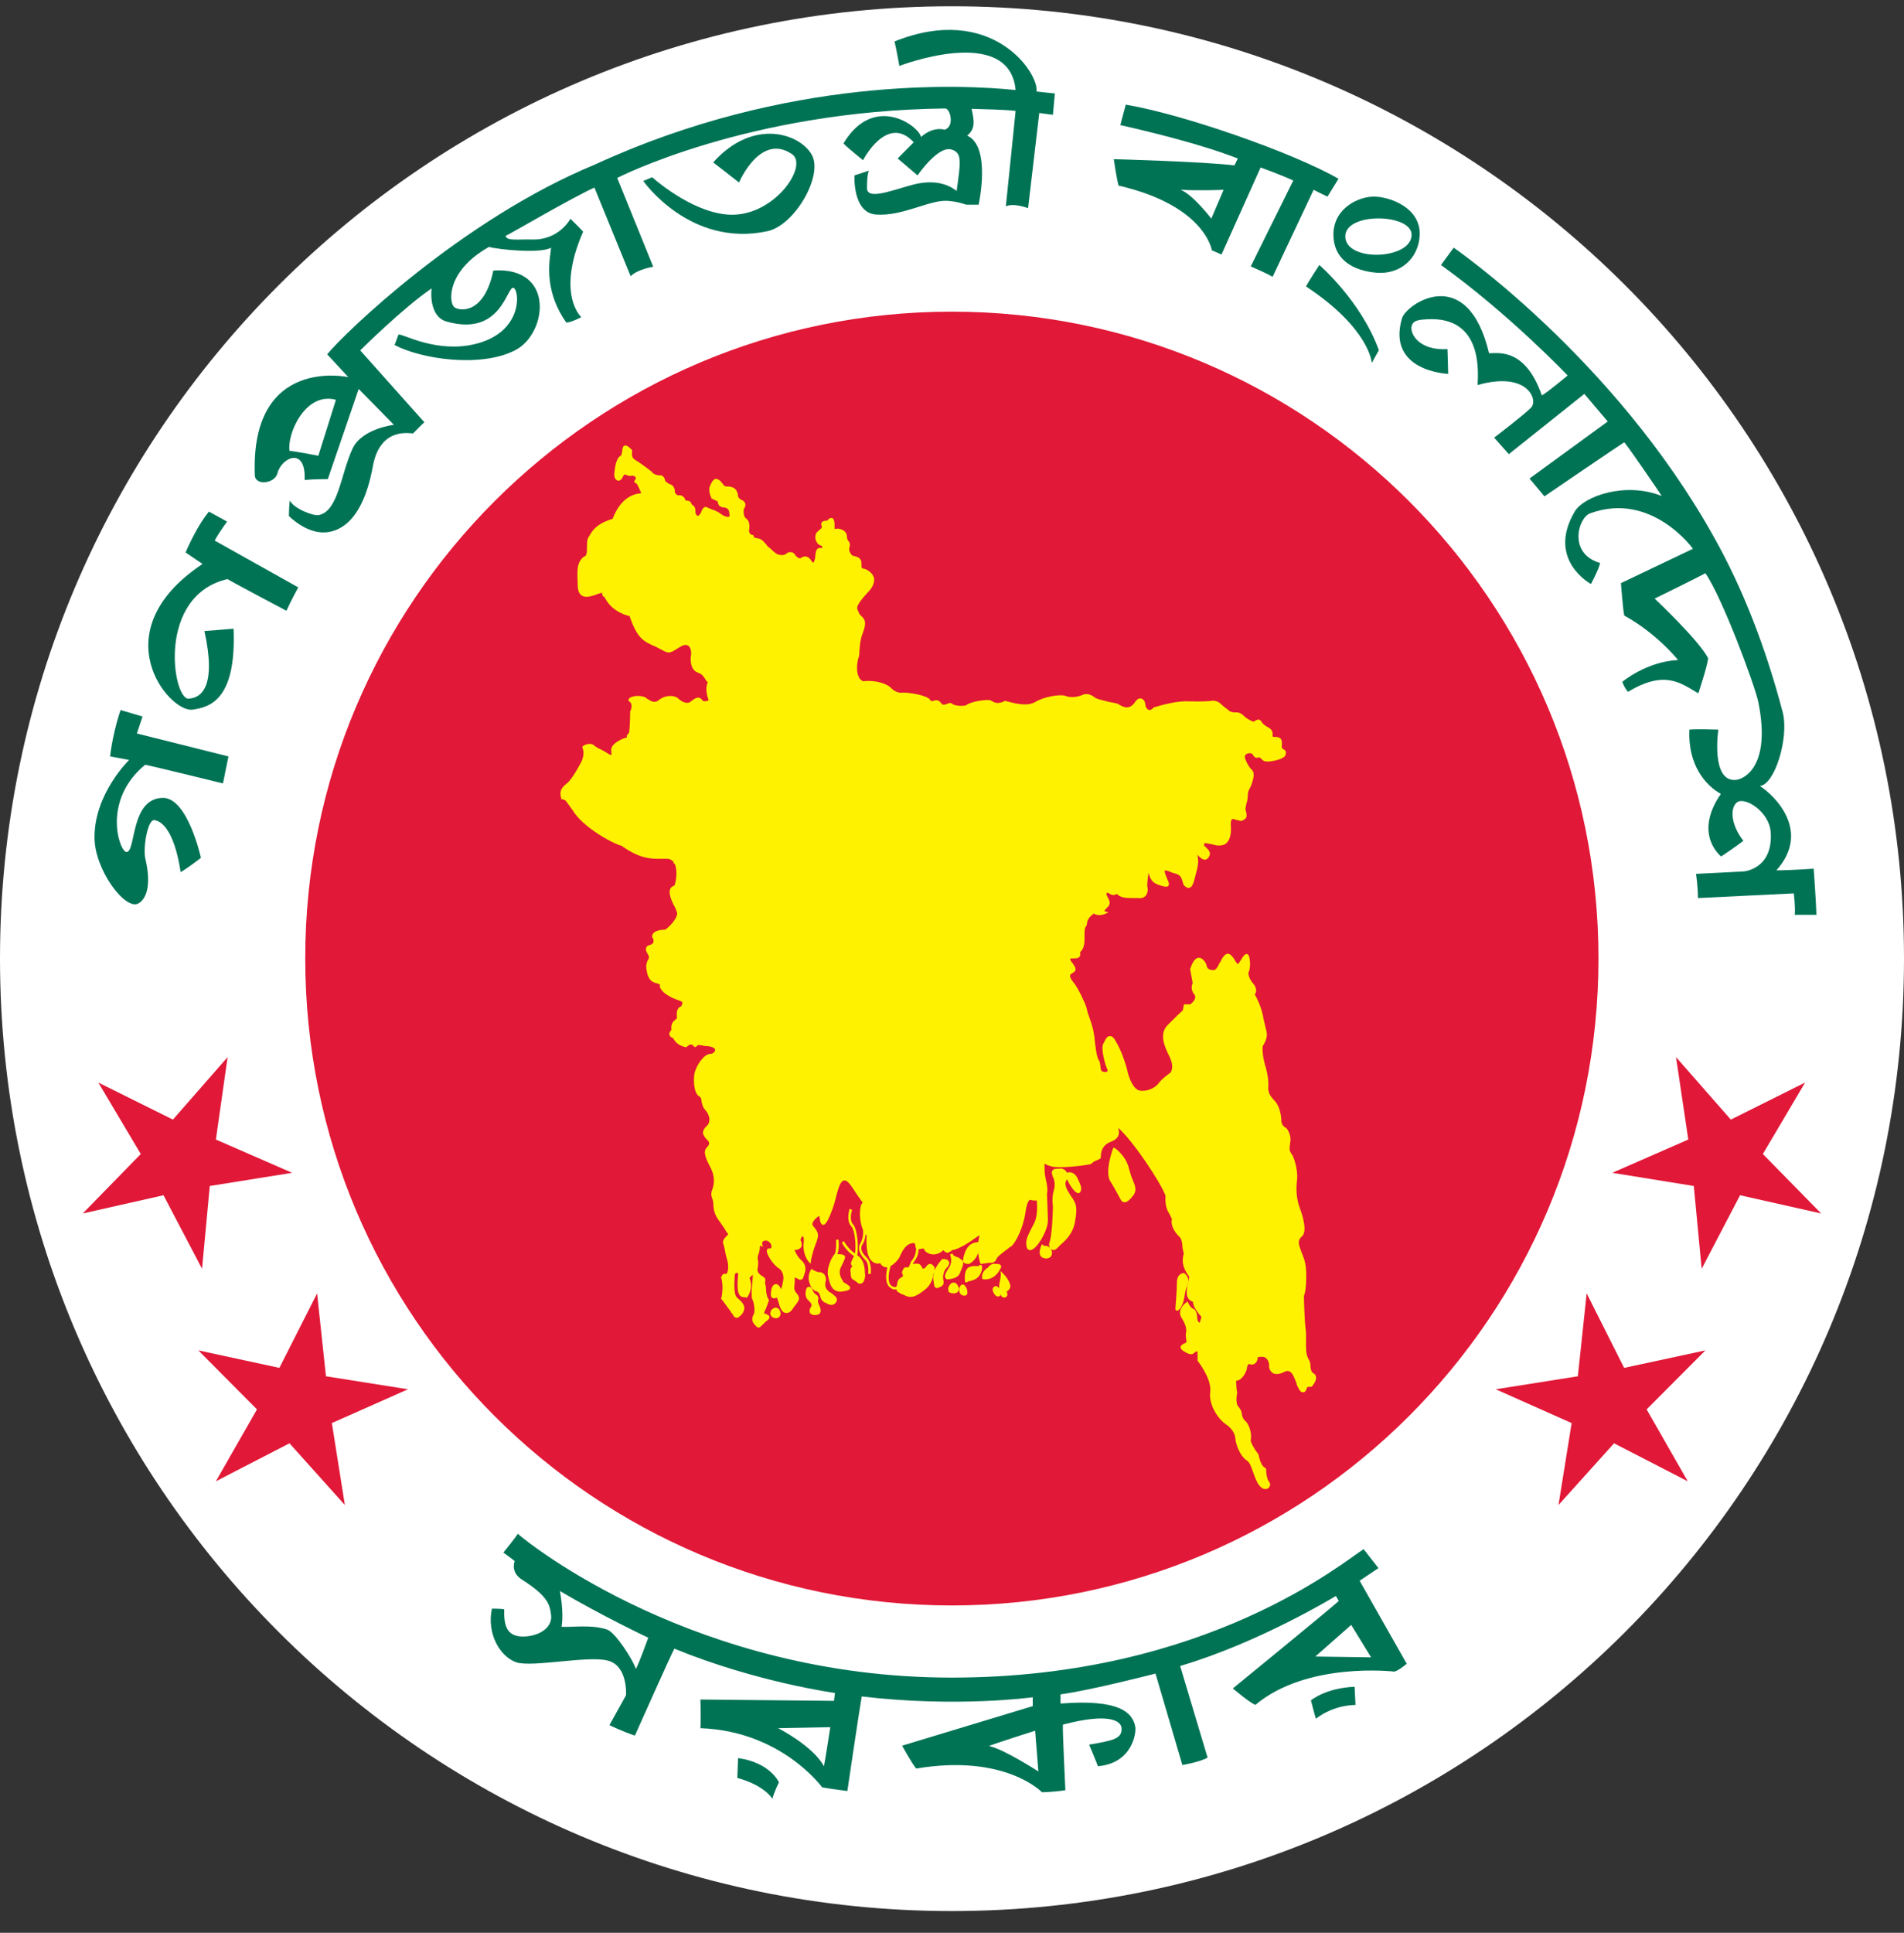 <svg width="68" height="69" viewBox="0 0 68 69" fill="none" xmlns="http://www.w3.org/2000/svg">
<rect x="0" y="0" width="68" height="69" fill="#333333" stroke="none"/>
<g id="Group 1">
<path id="Vector" d="M33.993 68.223C52.771 68.223 68 53.004 68 34.216C68 15.441 52.771 0.224 33.993 0.224C15.218 0.224 0 15.441 0 34.216C0 53.004 15.218 68.223 33.993 68.223Z" fill="white"/>
<path id="Vector_2" d="M33.993 57.313C46.742 57.313 57.088 46.985 57.088 34.216C57.088 21.47 46.742 11.126 33.993 11.126C21.24 11.126 10.902 21.47 10.902 34.216C10.902 46.985 21.24 57.313 33.993 57.313Z" fill="#E11837"/>
<path id="Vector_3" fill-rule="evenodd" clip-rule="evenodd" d="M32.584 44.979C32.547 45.012 32.529 45.046 32.519 45.081V45.087C32.509 45.119 32.495 45.141 32.479 45.176H32.471L32.479 45.195C32.46 45.213 32.455 45.242 32.432 45.242C32.432 45.242 32.425 45.242 32.409 45.242C32.381 45.242 32.352 45.242 32.326 45.242C32.259 45.27 32.219 45.39 32.219 45.408L32.206 45.423L32.219 45.446C32.219 45.464 32.259 45.516 32.243 45.572C32.231 45.572 32.231 45.582 32.194 45.6C32.042 45.669 32.042 45.834 32.042 45.843C32.042 45.861 32.029 45.902 32.011 45.937H31.993V45.94C31.953 45.963 31.902 45.94 31.838 45.902C31.672 45.784 31.751 45.371 31.809 45.195C31.936 45.126 32.05 45.006 32.119 44.895C32.219 44.662 32.343 44.411 32.593 44.378C32.609 44.378 32.647 44.378 32.661 44.387C32.682 44.395 32.691 44.432 32.691 44.465C32.691 44.495 32.691 44.521 32.717 44.56C32.722 44.749 32.647 44.895 32.584 44.979ZM46.942 49.045H46.932C46.819 48.97 46.819 48.905 46.803 48.794C46.803 48.722 46.803 48.624 46.728 48.511C46.635 48.35 46.641 48.11 46.644 47.887C46.644 47.748 46.65 47.607 46.635 47.488C46.592 47.225 46.568 46.389 46.568 46.264C46.592 46.213 46.641 46.075 46.65 45.68C46.666 45.154 46.592 44.961 46.477 44.693L46.458 44.629C46.328 44.323 46.39 44.233 46.506 44.129C46.685 43.957 46.537 43.44 46.433 43.156C46.325 42.884 46.269 42.537 46.325 42.103C46.354 41.766 46.23 41.383 46.161 41.242C46.137 41.227 46.137 41.209 46.124 41.193C46.053 41.081 46.042 41.049 46.078 40.794C46.137 40.504 45.954 40.29 45.944 40.273L45.938 40.268H45.929C45.929 40.268 45.762 40.183 45.762 40.014C45.762 39.925 45.743 39.57 45.55 39.327L45.5 39.274C45.368 39.122 45.273 39.015 45.298 38.761C45.313 38.451 45.196 38.068 45.196 38.068C45.18 38.058 45.062 37.587 45.097 37.346C45.298 37.033 45.254 36.888 45.196 36.669C45.18 36.593 45.15 36.493 45.126 36.374C45.071 35.987 44.88 35.607 44.811 35.502C44.856 35.452 44.92 35.308 44.756 35.109C44.597 34.938 44.583 34.761 44.583 34.725C44.608 34.695 44.669 34.525 44.633 34.267C44.623 34.168 44.608 34.087 44.539 34.058C44.47 34.047 44.411 34.112 44.326 34.26C44.277 34.33 44.229 34.416 44.207 34.416C44.207 34.416 44.149 34.38 44.065 34.216C43.987 34.106 43.923 34.047 43.842 34.048C43.738 34.054 43.651 34.194 43.576 34.356L43.548 34.383C43.524 34.462 43.487 34.511 43.459 34.556C43.398 34.632 43.349 34.649 43.233 34.62C43.129 34.588 43.123 34.552 43.097 34.494C43.088 34.416 43.054 34.344 42.952 34.244C42.882 34.187 42.822 34.187 42.779 34.194C42.605 34.244 42.531 34.542 42.507 34.581V34.604L42.595 35.096C42.571 35.141 42.507 35.336 42.657 35.502C42.685 35.545 42.689 35.569 42.685 35.607C42.685 35.702 42.571 35.812 42.507 35.855H42.28V35.877L42.244 36.068C42.188 36.115 41.989 36.304 41.717 36.578C41.373 36.901 41.599 37.383 41.776 37.738L41.798 37.788C41.928 38.095 41.83 38.256 41.798 38.297C41.758 38.327 41.521 38.484 41.367 38.685C41.224 38.872 40.896 38.99 40.668 38.923C40.653 38.923 40.633 38.912 40.612 38.894V38.89C40.432 38.792 40.313 38.422 40.278 38.297C40.257 38.148 40.067 37.512 39.842 37.163C39.778 37.033 39.705 36.981 39.631 36.99C39.529 36.99 39.478 37.108 39.426 37.222L39.399 37.263C39.316 37.458 39.462 37.974 39.529 38.132C39.562 38.191 39.562 38.228 39.547 38.253C39.529 38.262 39.474 38.287 39.389 38.256C39.316 38.239 39.316 38.175 39.301 38.068C39.292 37.989 39.286 37.905 39.237 37.84C39.167 37.738 39.114 37.321 39.09 37.062C39.09 36.99 39.064 36.927 39.064 36.879C39.039 36.732 38.971 36.489 38.892 36.283C38.846 36.163 38.817 36.05 38.803 35.972C38.744 35.779 38.492 35.256 38.367 35.109L38.358 35.096C38.295 35.015 38.201 34.896 38.219 34.815C38.219 34.797 38.241 34.78 38.276 34.755C38.343 34.712 38.407 34.68 38.407 34.632C38.422 34.556 38.393 34.511 38.295 34.367L38.28 34.361C38.219 34.26 38.216 34.236 38.216 34.227C38.231 34.216 38.295 34.214 38.354 34.214L38.407 34.211C38.472 34.211 38.526 34.194 38.547 34.159C38.585 34.131 38.582 34.087 38.582 34.048C38.57 34.009 38.57 33.987 38.585 33.98C38.703 33.875 38.744 33.713 38.732 33.385C38.732 33.19 38.744 33.143 38.772 33.09C38.803 33.054 38.822 33.015 38.822 32.947C38.846 32.791 38.941 32.713 39.035 32.635L39.053 32.613C39.262 32.731 39.474 32.622 39.474 32.622L39.587 32.574L39.474 32.537C39.474 32.537 39.455 32.537 39.444 32.525C39.444 32.513 39.462 32.479 39.529 32.412C39.696 32.277 39.622 32.141 39.562 32.036C39.552 32.02 39.547 31.989 39.529 31.975C39.519 31.928 39.519 31.88 39.519 31.88C39.529 31.865 39.572 31.865 39.631 31.908C39.74 31.971 39.81 31.958 39.842 31.932C39.882 31.912 39.903 31.908 39.937 31.958C40.067 32.046 40.199 32.06 40.456 32.06H40.633C40.761 32.079 40.858 32.046 40.924 31.971C41.021 31.842 40.987 31.655 40.971 31.639C40.977 31.457 41.003 31.265 41.017 31.157C41.115 31.503 41.224 31.545 41.531 31.639C41.609 31.652 41.692 31.671 41.726 31.627C41.764 31.569 41.747 31.503 41.692 31.393C41.668 31.323 41.634 31.259 41.613 31.184C41.586 31.109 41.599 31.073 41.599 31.073C41.626 31.07 41.702 31.085 41.758 31.109C41.811 31.135 41.89 31.167 41.974 31.184C42.163 31.235 42.188 31.331 42.227 31.444C42.244 31.503 42.251 31.545 42.28 31.593V31.603C42.33 31.652 42.404 31.715 42.478 31.694C42.595 31.671 42.64 31.481 42.719 31.157L42.744 31.073C42.822 30.751 42.782 30.646 42.77 30.541C42.77 30.532 42.758 30.522 42.758 30.508C42.858 30.624 42.952 30.689 43.03 30.689C43.088 30.689 43.133 30.658 43.172 30.591C43.276 30.439 43.154 30.329 43.046 30.226L43.005 30.195C43.005 30.162 43.005 30.107 43.011 30.1C43.03 30.1 43.095 30.1 43.172 30.119C43.233 30.132 43.331 30.146 43.429 30.178C43.598 30.195 43.714 30.178 43.8 30.1C43.956 29.956 43.978 29.689 43.956 29.445C43.952 29.315 43.978 29.264 44.001 29.248C44.027 29.226 44.111 29.248 44.17 29.278C44.19 29.278 44.207 29.278 44.207 29.278C44.326 29.319 44.342 29.319 44.45 29.248C44.555 29.179 44.514 29.063 44.505 28.977C44.491 28.941 44.48 28.916 44.48 28.88C44.48 28.833 44.505 28.782 44.505 28.721C44.528 28.646 44.564 28.535 44.564 28.402C44.564 28.272 44.597 28.207 44.653 28.106C44.687 28.042 44.71 27.968 44.744 27.855C44.811 27.613 44.76 27.529 44.687 27.453H44.677C44.633 27.405 44.558 27.301 44.48 27.112C44.45 27.044 44.45 27.004 44.48 26.95C44.505 26.913 44.564 26.889 44.633 26.889C44.721 26.889 44.744 26.931 44.776 26.994C44.8 27.009 44.834 27.078 44.932 27.044C44.988 27.031 45.001 27.044 45.047 27.09C45.066 27.104 45.087 27.129 45.121 27.157C45.229 27.235 45.688 27.142 45.826 27.044C45.921 26.994 45.925 26.913 45.925 26.864C45.925 26.824 45.891 26.765 45.836 26.747C45.796 26.728 45.762 26.703 45.782 26.57C45.782 26.496 45.782 26.431 45.743 26.373C45.703 26.338 45.651 26.307 45.55 26.307C45.55 26.307 45.471 26.307 45.462 26.303C45.45 26.297 45.45 26.276 45.45 26.261C45.45 26.24 45.45 26.198 45.45 26.163C45.431 26.041 45.328 25.98 45.229 25.931C45.18 25.895 45.121 25.856 45.087 25.817C45.047 25.736 45.001 25.688 44.948 25.688C44.885 25.688 44.834 25.722 44.791 25.759C44.756 25.775 44.583 25.694 44.447 25.58C44.411 25.55 44.313 25.414 44.12 25.433C43.952 25.439 43.864 25.351 43.864 25.351V25.348L43.858 25.336C43.858 25.336 43.714 25.238 43.6 25.13C43.459 24.982 43.233 25.011 43.233 25.026C43.233 25.026 42.908 25.053 42.492 25.037C42.068 25.011 41.55 25.151 41.212 25.252H41.195V25.267C41.126 25.335 41.066 25.368 41.017 25.336C40.948 25.313 40.907 25.208 40.907 25.175C40.907 25.105 40.874 24.968 40.767 24.941C40.692 24.907 40.604 24.956 40.515 25.094C40.321 25.351 40.119 25.238 39.988 25.165C39.966 25.151 39.937 25.144 39.932 25.13C39.878 25.105 39.746 25.087 39.587 25.053C39.426 25.011 39.191 24.956 39.142 24.924C39.13 24.924 39.122 24.924 39.114 24.907C39.022 24.838 38.846 24.716 38.645 24.814C38.422 24.907 38.177 24.901 38.038 24.838C37.861 24.783 37.307 24.861 36.988 25.053C36.681 25.238 36.223 25.105 35.913 25.026L35.892 25.011L35.882 25.026C35.652 25.144 35.531 25.087 35.438 25.037C35.425 25.026 35.394 25.011 35.385 25.003C35.261 24.956 34.719 25.037 34.543 25.151C34.517 25.175 34.458 25.195 34.413 25.195H34.393C34.24 25.212 34.068 25.175 34.014 25.13C33.955 25.069 33.867 25.105 33.821 25.13C33.723 25.165 33.667 25.175 33.615 25.105C33.519 24.968 33.427 24.994 33.358 25.011C33.28 25.037 33.244 25.041 33.219 24.982C33.087 24.798 32.381 24.716 32.243 24.726C32.086 24.75 31.931 24.673 31.814 24.552C31.68 24.408 31.25 24.267 30.837 24.32C30.758 24.295 30.694 24.238 30.664 24.15C30.551 23.903 30.639 23.521 30.673 23.451C30.684 23.414 30.694 23.346 30.694 23.246C30.704 23.098 30.713 22.85 30.832 22.547C30.95 22.221 30.887 22.111 30.777 22.006C30.738 21.976 30.704 21.936 30.684 21.899C30.673 21.869 30.664 21.847 30.649 21.814C30.591 21.699 30.551 21.639 30.97 21.172C31.172 20.975 31.247 20.785 31.213 20.621C31.182 20.535 31.113 20.408 30.902 20.314C30.872 20.314 30.851 20.304 30.851 20.304C30.786 20.285 30.758 20.285 30.768 20.164C30.786 19.921 30.631 19.882 30.506 19.849C30.442 19.849 30.403 19.804 30.378 19.753C30.329 19.692 30.313 19.611 30.34 19.532C30.378 19.412 30.329 19.34 30.289 19.298C30.263 19.254 30.25 19.241 30.25 19.176C30.25 19.006 30.137 18.899 29.924 18.871C29.869 18.871 29.831 18.876 29.805 18.892C29.805 18.843 29.805 18.762 29.805 18.721C29.805 18.635 29.787 18.509 29.717 18.494C29.653 18.473 29.57 18.542 29.539 18.59C29.476 18.583 29.392 18.59 29.352 18.647C29.333 18.665 29.317 18.706 29.337 18.762C29.376 18.836 29.333 18.871 29.229 18.945L29.225 18.961C29.121 19.016 29.115 19.141 29.121 19.241C29.151 19.341 29.203 19.434 29.288 19.464C29.363 19.481 29.376 19.537 29.376 19.544C29.376 19.544 29.358 19.563 29.327 19.563C29.164 19.537 29.141 19.669 29.121 19.802C29.121 19.844 29.115 19.87 29.115 19.91C29.086 20.038 29.056 20.086 29.056 20.086C29.056 20.086 29.016 20.086 28.992 20.038C28.933 19.939 28.87 19.882 28.789 19.87C28.735 19.857 28.681 19.87 28.616 19.91C28.616 19.93 28.579 19.93 28.546 19.93C28.489 19.91 28.445 19.868 28.409 19.828C28.376 19.76 28.316 19.714 28.259 19.714C28.204 19.703 28.149 19.714 28.094 19.753C28.026 19.82 27.956 19.828 27.819 19.804C27.741 19.791 27.654 19.714 27.565 19.63C27.521 19.588 27.474 19.544 27.419 19.51C27.385 19.467 27.36 19.422 27.319 19.387C27.255 19.308 27.176 19.221 27.01 19.21C26.932 19.185 26.925 19.185 26.925 19.185C26.925 19.185 26.925 19.176 26.925 19.166C26.925 19.128 26.911 19.091 26.841 19.091C26.774 19.071 26.749 18.977 26.749 18.945C26.758 18.899 26.818 18.635 26.648 18.509C26.534 18.435 26.559 18.207 26.567 18.16C26.596 18.131 26.631 18.075 26.62 17.985C26.599 17.918 26.559 17.877 26.482 17.845C26.359 17.779 26.359 17.727 26.353 17.666C26.353 17.642 26.353 17.615 26.333 17.591C26.316 17.515 26.239 17.369 26.004 17.369C25.884 17.369 25.859 17.345 25.821 17.28C25.786 17.252 25.762 17.203 25.712 17.158C25.653 17.103 25.59 17.095 25.549 17.095C25.461 17.127 25.416 17.218 25.376 17.307C25.367 17.323 25.357 17.345 25.357 17.351C25.278 17.495 25.396 17.762 25.416 17.798V17.807H25.437L25.631 17.898C25.631 17.934 25.653 17.996 25.683 18.047C25.723 18.079 25.776 18.115 25.842 18.115C25.998 18.131 26.044 18.195 26.053 18.371C26.068 18.443 26.044 18.443 26.044 18.443C26.044 18.443 26.018 18.443 26.008 18.452L26.004 18.443C26.004 18.443 25.998 18.443 25.998 18.452C25.933 18.452 25.835 18.42 25.738 18.341C25.608 18.243 25.486 18.207 25.38 18.17C25.342 18.148 25.293 18.131 25.255 18.115C25.215 18.094 25.186 18.079 25.16 18.115C25.097 18.131 25.077 18.201 25.047 18.264C25.037 18.306 25.012 18.344 24.984 18.371C24.968 18.408 24.943 18.42 24.902 18.408C24.875 18.402 24.835 18.344 24.835 18.246C24.835 18.115 24.795 18.075 24.741 18.032C24.712 18.019 24.692 17.996 24.682 17.954C24.648 17.877 24.575 17.877 24.522 17.87C24.509 17.87 24.489 17.87 24.489 17.87H24.485C24.46 17.762 24.361 17.663 24.243 17.681C24.184 17.693 24.157 17.651 24.11 17.591H24.099C24.12 17.336 23.947 17.286 23.902 17.28L23.764 17.183C23.755 17.127 23.719 17.004 23.635 16.981L23.627 16.97H23.602C23.39 16.981 23.292 16.867 23.292 16.867V16.851C23.281 16.845 22.931 16.565 22.724 16.444C22.555 16.344 22.566 16.27 22.574 16.131C22.574 16.119 22.574 16.095 22.574 16.095V16.058L22.555 16.05C22.436 15.921 22.363 15.894 22.309 15.905C22.238 15.931 22.231 16.018 22.22 16.113C22.207 16.165 22.201 16.248 22.171 16.27C22.046 16.322 21.968 16.543 21.939 16.927C21.929 17.064 22.003 17.146 22.069 17.158C22.116 17.171 22.207 17.134 22.254 16.997C22.28 16.97 22.294 16.945 22.294 16.945C22.32 16.927 22.363 16.949 22.396 16.97C22.452 16.981 22.506 17.004 22.555 16.981C22.599 16.981 22.654 16.981 22.688 17.024C22.724 17.064 22.703 17.095 22.703 17.095C22.684 17.127 22.636 17.183 22.66 17.218C22.684 17.252 22.709 17.252 22.729 17.252C22.774 17.307 22.838 17.459 22.901 17.601C22.872 17.615 22.826 17.615 22.808 17.623C22.782 17.623 22.782 17.623 22.774 17.623C22.157 17.75 21.929 18.402 21.88 18.521C21.28 18.702 21.141 18.972 21.055 19.119C21.037 19.141 21.028 19.166 21.021 19.176C20.963 19.246 20.963 19.402 20.963 19.563C20.963 19.642 20.963 19.724 20.939 19.783C20.933 19.828 20.927 19.828 20.904 19.849C20.864 19.868 20.811 19.888 20.745 19.981C20.612 20.164 20.612 20.355 20.632 20.873C20.632 21.069 20.676 21.195 20.78 21.261C20.918 21.356 21.129 21.283 21.352 21.206C21.455 21.166 21.49 21.166 21.49 21.166C21.506 21.172 21.509 21.172 21.509 21.188C21.509 21.224 21.509 21.283 21.592 21.317C21.704 21.56 21.968 21.866 22.486 21.996C22.757 22.798 23 22.895 23.335 23.051C23.39 23.076 23.442 23.09 23.482 23.122C23.547 23.152 23.592 23.175 23.635 23.2C23.887 23.333 23.911 23.333 24.223 23.134L24.283 23.098C24.415 23.014 24.522 23.002 24.592 23.06C24.682 23.134 24.692 23.299 24.682 23.369C24.656 23.5 24.633 23.895 24.907 24.004C25.064 24.063 25.097 24.106 25.17 24.216C25.186 24.249 25.229 24.313 25.278 24.36C25.17 24.58 25.265 24.871 25.305 24.99C25.305 24.994 25.305 25.003 25.305 25.003C25.229 25.037 25.127 25.053 25.086 25.003C25.047 24.945 25.008 24.913 24.952 24.907C24.878 24.895 24.805 24.941 24.692 25.026C24.559 25.165 24.356 25.053 24.243 24.956C24.099 24.798 23.764 24.814 23.562 24.968C23.39 25.121 23.281 25.053 23.078 24.924V24.913C22.89 24.798 22.541 24.838 22.466 24.941C22.436 24.968 22.436 25.026 22.496 25.059C22.615 25.151 22.522 25.368 22.522 25.368L22.506 25.384V25.4C22.506 25.4 22.506 25.895 22.466 26.163C22.396 26.214 22.384 26.273 22.384 26.307C22.384 26.321 22.384 26.331 22.384 26.331C22.309 26.338 22.043 26.443 21.91 26.588C21.849 26.648 21.82 26.728 21.831 26.817C21.849 26.926 21.831 26.95 21.831 26.95C21.811 26.96 21.727 26.913 21.678 26.88C21.632 26.849 21.579 26.817 21.526 26.79C21.405 26.733 21.307 26.682 21.24 26.631C21.219 26.607 21.2 26.588 21.17 26.579C21.071 26.521 20.883 26.579 20.811 26.64L20.796 26.669L20.805 26.697C20.918 27.004 20.705 27.297 20.705 27.297V27.301C20.705 27.301 20.415 27.855 20.227 27.982C20.025 28.138 19.976 28.272 20.049 28.518L20.065 28.535H20.088C20.202 28.557 20.202 28.584 20.291 28.703C20.331 28.754 20.381 28.833 20.446 28.916C20.805 29.53 21.889 30.119 22.201 30.195C22.847 30.658 23.247 30.658 23.572 30.658C23.676 30.658 23.764 30.658 23.859 30.658C23.947 30.677 24.012 30.711 24.065 30.782L24.047 30.799L24.065 30.826C24.065 30.826 24.075 30.826 24.089 30.826C24.203 31.042 24.157 31.431 24.089 31.61C24.015 31.639 23.961 31.676 23.941 31.725C23.854 31.908 24.012 32.219 24.12 32.42C24.145 32.472 24.163 32.525 24.173 32.558C24.243 32.707 23.961 33.054 23.755 33.19C23.532 33.19 23.404 33.244 23.335 33.312C23.281 33.385 23.292 33.44 23.292 33.44V33.463C23.33 33.484 23.355 33.583 23.33 33.661C23.305 33.685 23.281 33.706 23.247 33.722C23.138 33.751 23.078 33.787 23.078 33.84C23.049 33.905 23.078 33.959 23.128 34.047L23.147 34.087C23.202 34.159 23.174 34.23 23.113 34.323C23.103 34.376 23.078 34.434 23.078 34.494C23.113 34.999 23.292 35.06 23.469 35.109C23.507 35.109 23.532 35.141 23.572 35.142C23.562 35.186 23.562 35.217 23.572 35.245C23.627 35.406 23.859 35.569 24.157 35.682C24.298 35.732 24.364 35.754 24.371 35.786C24.38 35.792 24.371 35.812 24.361 35.842C24.361 35.87 24.347 35.887 24.335 35.916C24.157 35.99 24.163 36.163 24.173 36.304C24.173 36.319 24.173 36.338 24.173 36.362C23.98 36.493 23.961 36.606 23.98 36.767C23.918 36.836 23.887 36.893 23.911 36.947C23.928 37.023 24.012 37.049 24.047 37.062C24.065 37.121 24.178 37.321 24.489 37.383H24.519L24.534 37.365C24.592 37.305 24.648 37.289 24.672 37.289C24.705 37.289 24.726 37.293 24.75 37.321C24.77 37.346 24.805 37.383 24.835 37.383C24.835 37.383 24.859 37.365 24.884 37.346C24.933 37.293 24.933 37.293 25.17 37.34L25.342 37.355C25.472 37.383 25.549 37.43 25.54 37.488C25.54 37.549 25.451 37.622 25.376 37.622C25.129 37.622 24.887 38.043 24.835 38.216C24.75 38.389 24.75 39.015 24.972 39.141C25.047 39.185 25.047 39.232 25.056 39.32C25.077 39.41 25.086 39.516 25.2 39.64C25.376 39.849 25.367 40.079 25.255 40.183C25.16 40.264 25.116 40.341 25.105 40.429C25.105 40.504 25.16 40.588 25.229 40.665C25.376 40.794 25.342 40.859 25.229 40.98C25.097 41.128 25.229 41.402 25.38 41.693C25.509 41.937 25.535 42.217 25.437 42.469C25.38 42.632 25.406 42.686 25.437 42.788C25.461 42.846 25.481 42.929 25.481 43.068C25.5 43.33 25.608 43.486 25.738 43.66C25.776 43.724 25.835 43.795 25.874 43.858C25.915 43.931 25.943 43.97 25.958 44C25.998 44.03 26.004 44.059 26.008 44.069C26.008 44.069 25.998 44.093 25.958 44.105C25.958 44.129 25.933 44.142 25.905 44.174C25.776 44.307 25.827 44.387 25.859 44.495C25.859 44.54 25.894 44.588 25.894 44.66C25.905 44.721 25.915 44.772 25.933 44.843C25.998 45.046 26.053 45.293 25.949 45.477C25.859 45.464 25.827 45.477 25.81 45.507C25.776 45.529 25.776 45.544 25.786 45.572H25.746L25.762 45.631C25.855 45.963 25.762 46.344 25.762 46.344L25.746 46.371L25.773 46.384C25.773 46.384 25.984 46.662 26.101 46.828C26.117 46.868 26.141 46.893 26.169 46.919C26.192 46.985 26.239 47.044 26.316 47.044C26.359 47.052 26.42 46.997 26.506 46.906C26.559 46.828 26.596 46.741 26.58 46.662C26.559 46.52 26.42 46.408 26.323 46.325C26.192 46.217 26.231 45.731 26.239 45.572C26.239 45.486 26.265 45.464 26.275 45.446C26.289 45.446 26.323 45.446 26.359 45.446H26.364C26.323 45.898 26.333 46.146 26.42 46.241C26.473 46.309 26.546 46.309 26.599 46.309C26.62 46.309 26.631 46.321 26.631 46.321L26.669 46.325L26.689 46.309C26.891 46.022 26.813 45.731 26.776 45.644C26.776 45.631 26.776 45.631 26.776 45.623C26.776 45.6 26.85 45.529 26.891 45.516C26.888 45.647 26.787 46.309 26.888 46.426C26.932 46.52 26.97 46.817 26.925 46.906C26.833 47.068 26.85 47.192 26.98 47.319C27.025 47.369 27.06 47.395 27.09 47.395C27.139 47.395 27.162 47.358 27.207 47.319C27.236 47.294 27.279 47.245 27.345 47.182C27.453 47.109 27.489 47.068 27.478 46.997C27.474 46.964 27.419 46.938 27.385 46.919C27.36 46.906 27.335 46.9 27.305 46.893C27.279 46.868 27.295 46.83 27.36 46.711C27.385 46.645 27.419 46.544 27.459 46.426L27.469 46.408L27.453 46.396C27.385 46.288 27.374 46.191 27.36 46.06C27.36 45.996 27.36 45.937 27.335 45.861C27.319 45.789 27.319 45.747 27.335 45.724C27.345 45.644 27.319 45.617 27.207 45.544C27.038 45.446 27.053 45.332 27.053 45.318C27.06 45.293 27.098 45.087 27.064 44.961C27.053 44.921 27.064 44.876 27.074 44.813C27.098 44.749 27.122 44.693 27.134 44.588C27.134 44.495 27.148 44.465 27.148 44.465L27.247 44.515L27.224 44.418C27.224 44.395 27.207 44.343 27.247 44.323C27.279 44.288 27.335 44.288 27.374 44.288C27.513 44.323 27.562 44.45 27.552 44.521C27.533 44.588 27.498 44.567 27.498 44.567C27.419 44.56 27.391 44.594 27.391 44.629C27.345 44.745 27.617 45.159 27.804 45.27C27.986 45.386 28.007 45.617 27.956 45.789C27.952 45.826 27.936 45.865 27.936 45.902C27.911 45.94 27.911 45.996 27.901 46.022C27.901 46.022 27.887 46.012 27.883 45.996C27.819 45.855 27.741 45.834 27.695 45.843C27.602 45.861 27.552 45.963 27.533 46.132C27.521 46.241 27.533 46.309 27.588 46.334C27.645 46.371 27.705 46.344 27.741 46.321C27.758 46.344 27.79 46.426 27.83 46.58C27.887 46.764 27.967 46.868 28.059 46.868C28.154 46.893 28.259 46.828 28.351 46.662C28.376 46.635 28.409 46.595 28.42 46.574C28.523 46.438 28.611 46.344 28.445 46.162C28.351 46.06 28.361 45.973 28.376 45.855C28.385 45.784 28.385 45.698 28.385 45.617V45.6C28.434 45.623 28.489 45.644 28.51 45.666C28.539 45.68 28.579 45.698 28.616 45.68C28.675 45.666 28.697 45.6 28.721 45.507L28.741 45.446C28.805 45.27 28.756 45.096 28.587 44.961C28.499 44.876 28.409 44.721 28.376 44.617C28.471 44.629 28.546 44.594 28.598 44.543C28.649 44.495 28.649 44.387 28.598 44.288C28.587 44.242 28.611 44.198 28.632 44.161C28.651 44.142 28.666 44.129 28.681 44.142C28.697 44.149 28.715 44.205 28.706 44.343C28.651 44.786 28.874 45.031 28.883 45.046L28.952 45.119L28.962 45.012C28.962 45.012 28.992 44.786 29.125 44.427C29.267 44.085 29.229 44.009 29.086 43.82L29.046 43.776C29.027 43.749 29.008 43.714 29.016 43.675C29.041 43.567 29.194 43.44 29.254 43.405V43.395C29.265 43.459 29.288 43.521 29.288 43.594C29.412 43.957 29.615 43.527 29.787 42.995C29.941 42.469 30.024 41.78 30.419 42.363C30.551 42.569 30.684 42.758 30.808 42.929C30.801 42.957 30.777 42.972 30.762 42.995H30.758C30.664 43.32 30.729 43.697 30.823 43.912C30.837 44.026 30.819 44.233 30.729 44.378C30.576 44.641 30.819 44.895 30.902 44.979C31.054 45.12 31.005 45.477 31.005 45.477H31.099C31.099 45.477 31.142 45.096 30.97 44.912C30.768 44.721 30.713 44.56 30.801 44.427C30.872 44.323 30.902 44.198 30.916 44.069C30.916 44.069 30.947 44.085 30.95 44.093C30.925 44.588 30.989 44.895 31.137 45.019C31.247 45.12 31.36 45.119 31.439 45.096C31.49 45.204 31.587 45.242 31.655 45.242C31.672 45.242 31.69 45.242 31.69 45.242C31.655 45.414 31.576 45.813 31.799 45.973C31.884 46.034 31.947 46.053 32.011 46.022C32.029 46.126 32.11 46.146 32.231 46.213C32.268 46.213 32.296 46.228 32.326 46.252C32.593 46.371 32.77 46.241 33.033 46.039C33.274 45.861 33.324 45.582 33.324 45.519C33.324 45.507 33.327 45.477 33.362 45.446C33.327 45.507 33.327 45.572 33.327 45.631V45.647C33.362 45.877 33.362 45.949 33.421 45.973C33.451 45.996 33.506 45.973 33.539 45.963C33.684 45.898 33.723 45.855 33.689 45.68C33.654 45.544 33.723 45.332 33.803 45.27C33.867 45.213 33.919 45.119 33.896 45.046C33.867 44.988 33.821 44.945 33.684 44.945H33.667L33.648 44.95C33.639 44.961 33.451 45.154 33.372 45.371C33.392 45.308 33.392 45.242 33.327 45.176C33.291 45.141 33.263 45.12 33.219 45.12C33.16 45.12 33.122 45.159 33.087 45.204C33.076 45.221 33.056 45.242 33.033 45.27C33.002 45.27 32.972 45.294 32.972 45.294C32.972 45.294 32.938 45.282 32.909 45.204C32.878 45.159 32.845 45.12 32.805 45.119C32.746 45.096 32.661 45.119 32.593 45.12L32.597 45.119C32.617 45.087 32.627 45.068 32.652 45.031C32.717 44.945 32.805 44.813 32.805 44.594C32.83 44.594 32.845 44.594 32.878 44.588C32.972 44.56 32.982 44.567 33.002 44.594C33.017 44.641 33.056 44.701 33.175 44.749C33.401 44.843 33.599 44.721 33.693 44.629C33.741 44.693 33.791 44.721 33.856 44.721C33.91 44.701 33.968 44.662 34.009 44.629C34.26 44.594 34.664 44.323 34.93 44.129C34.951 44.126 34.97 44.103 34.986 44.093C34.964 44.174 34.951 44.263 34.935 44.343C34.837 44.343 34.738 44.378 34.656 44.432C34.422 44.617 34.393 44.988 34.393 45.012V45.046C34.458 45.119 34.522 45.12 34.609 45.119C34.719 45.068 34.862 44.945 34.935 44.73C34.957 44.945 35.005 45.068 35.005 45.08L35.021 45.119H35.054L35.32 45.08C35.357 45.081 35.444 45.096 35.508 45.049C35.546 45.031 35.566 44.988 35.582 44.961C35.597 44.876 35.778 44.745 35.926 44.629C35.996 44.588 36.05 44.521 36.115 44.495C36.312 44.323 36.548 43.776 36.617 43.325C36.662 42.957 36.74 42.867 36.76 42.846C36.775 42.84 36.79 42.831 36.79 42.831C36.839 42.849 36.932 42.867 37.027 42.855C37.041 42.995 37.072 43.424 36.919 43.697C36.717 44.069 36.652 44.233 36.652 44.357C36.652 44.463 36.662 44.588 36.74 44.617C36.79 44.641 36.85 44.629 36.929 44.567C37.125 44.418 37.443 43.876 37.425 43.521C37.425 43.521 37.392 42.669 37.392 42.603C37.425 42.494 37.401 42.376 37.376 42.217C37.348 42.09 37.307 41.937 37.307 41.766C37.307 41.713 37.3 41.575 37.307 41.543C37.325 41.543 37.348 41.557 37.361 41.575C37.413 41.593 37.506 41.634 37.626 41.656C37.953 41.693 38.556 41.634 38.971 41.557L38.981 41.543L38.989 41.536C39.05 41.462 39.142 41.435 39.198 41.41C39.266 41.382 39.316 41.365 39.316 41.305C39.316 41.301 39.316 41.29 39.316 41.29C39.316 41.038 39.426 40.859 39.656 40.766C40.011 40.639 39.981 40.425 39.937 40.264C40.456 40.717 41.446 42.197 41.626 42.686C41.599 43.068 41.702 43.239 41.798 43.395C41.807 43.424 41.836 43.485 41.856 43.521C41.798 43.703 41.925 43.97 42.113 44.142C42.195 44.227 42.195 44.27 42.22 44.387C42.227 44.477 42.227 44.588 42.28 44.749C42.163 45.126 42.339 45.39 42.458 45.556L42.472 45.594C42.295 46.269 42.404 46.389 42.595 46.47C42.595 46.47 42.595 46.47 42.605 46.47C42.624 46.655 42.704 46.75 42.827 46.919C42.858 46.943 42.892 46.985 42.908 47.027C42.892 47.078 42.868 47.147 42.844 47.225C42.748 47.169 42.758 47.036 42.758 47.036V47.027C42.758 46.997 42.744 46.75 42.595 46.711C42.512 46.672 42.458 46.556 42.438 46.52L42.422 46.458L42.38 46.489C42.244 46.58 42.058 46.792 42.188 47.027C42.339 47.261 42.394 47.454 42.355 47.592C42.339 47.647 42.355 47.723 42.358 47.785C42.382 47.887 42.382 47.925 42.33 47.945C42.227 47.984 42.176 48.026 42.163 48.086C42.163 48.129 42.188 48.188 42.28 48.24C42.404 48.318 42.556 48.401 42.657 48.293C42.685 48.253 42.732 48.249 42.77 48.24C42.77 48.407 42.77 48.537 42.77 48.562V48.573L42.779 48.589C42.782 48.595 43.276 49.216 43.224 49.679C43.154 50.184 43.543 50.679 43.76 50.831C43.978 50.97 44.111 51.177 44.12 51.35C44.135 51.575 44.301 51.992 44.514 52.127C44.623 52.191 44.677 52.337 44.737 52.51C44.791 52.647 44.834 52.803 44.92 52.95C45.036 53.145 45.147 53.159 45.196 53.159C45.264 53.159 45.313 53.124 45.349 53.061C45.368 53.016 45.368 52.95 45.328 52.904C45.254 52.808 45.245 52.709 45.221 52.549V52.445L45.196 52.412L45.18 52.397C45.036 52.337 44.964 52.025 44.948 51.925V51.911L44.932 51.904C44.791 51.722 44.653 51.475 44.669 51.402C44.71 51.264 44.653 50.952 44.528 50.785V50.779C44.379 50.653 44.371 50.568 44.352 50.484C44.342 50.415 44.337 50.351 44.254 50.248C44.094 50.105 44.184 49.738 44.184 49.738V49.724C44.149 49.546 44.149 49.349 44.149 49.292C44.379 49.279 44.505 48.962 44.528 48.881C44.528 48.871 44.528 48.856 44.528 48.843C44.539 48.794 44.564 48.722 44.583 48.697C44.597 48.697 44.608 48.697 44.608 48.697C44.693 48.722 44.766 48.722 44.811 48.679C44.856 48.658 44.895 48.602 44.914 48.515C44.92 48.438 44.92 48.438 45.007 48.438C45.036 48.438 45.066 48.438 45.11 48.438C45.15 48.438 45.196 48.464 45.245 48.515C45.313 48.595 45.333 48.697 45.328 48.759C45.313 48.832 45.353 48.929 45.437 49.005C45.511 49.057 45.651 49.086 45.861 48.979C45.944 48.937 46.005 48.929 46.049 48.958C46.172 49.005 46.23 49.204 46.296 49.361C46.309 49.415 46.325 49.474 46.35 49.509C46.409 49.641 46.471 49.716 46.537 49.703C46.577 49.703 46.635 49.691 46.666 49.565C46.685 49.509 46.709 49.509 46.754 49.509C46.788 49.509 46.852 49.521 46.871 49.474C46.932 49.396 47.093 49.184 46.942 49.045Z" fill="#FFF200"/>
<path id="Vector_4" fill-rule="evenodd" clip-rule="evenodd" d="M38.107 41.867C38.092 41.825 38.058 41.8 38.033 41.77C37.975 41.722 37.886 41.698 37.827 41.722C37.827 41.722 37.787 41.722 37.753 41.722C37.701 41.722 37.639 41.722 37.604 41.77C37.56 41.811 37.55 41.873 37.586 41.955V41.972L37.587 41.982C37.587 41.982 37.723 42.185 37.639 42.483C37.55 42.782 37.604 43.02 37.604 43.044C37.604 43.128 37.587 44.103 37.471 44.395L37.466 44.411C37.466 44.45 37.471 44.503 37.506 44.56C37.456 44.495 37.392 44.477 37.358 44.477C37.325 44.477 37.292 44.477 37.25 44.45L37.211 44.417L37.189 44.465C37.179 44.495 37.085 44.701 37.16 44.831C37.189 44.876 37.25 44.912 37.307 44.921C37.456 44.945 37.52 44.876 37.55 44.831C37.587 44.749 37.576 44.644 37.52 44.588C37.52 44.588 37.55 44.594 37.576 44.617C37.604 44.629 37.678 44.641 37.763 44.553C37.787 44.521 37.827 44.495 37.861 44.45C38.029 44.307 38.315 44.059 38.393 43.619C38.492 43.075 38.422 42.972 38.309 42.788V42.782C38.28 42.754 38.264 42.725 38.241 42.686C38.098 42.469 37.978 42.263 38.107 42.103C38.205 42.299 38.367 42.569 38.492 42.591C38.508 42.601 38.547 42.591 38.57 42.573C38.67 42.437 38.585 42.273 38.468 42.034C38.367 41.846 38.205 41.825 38.107 41.867Z" fill="#FFF200"/>
<path id="Vector_5" fill-rule="evenodd" clip-rule="evenodd" d="M40.321 41.722C40.229 41.29 39.842 40.996 39.823 40.993L39.778 40.963L39.746 41.012C39.462 41.846 39.622 42.119 39.646 42.158C39.669 42.181 39.937 42.654 40.012 42.803C40.055 42.884 40.096 42.919 40.151 42.919C40.239 42.929 40.332 42.855 40.48 42.669C40.612 42.483 40.535 42.315 40.446 42.103C40.405 42.008 40.367 41.882 40.321 41.722Z" fill="#FFF200"/>
<path id="Vector_6" fill-rule="evenodd" clip-rule="evenodd" d="M27.745 46.691C27.68 46.662 27.611 46.708 27.562 46.75C27.521 46.804 27.498 46.871 27.521 46.938C27.552 47.036 27.68 47.078 27.768 47.052C27.83 47.026 27.902 46.964 27.868 46.828C27.833 46.726 27.791 46.708 27.745 46.691Z" fill="#FFF200"/>
<path id="Vector_7" fill-rule="evenodd" clip-rule="evenodd" d="M29.225 46.384C29.229 46.324 29.229 46.264 29.141 46.213C29.105 46.196 29.056 46.146 29.041 46.093C29.008 46.022 28.976 45.963 28.929 45.94C28.883 45.937 28.85 45.94 28.82 45.973H28.805V45.996C28.805 45.996 28.697 46.241 28.855 46.408C29.008 46.544 29.008 46.606 28.952 46.672C28.913 46.741 28.9 46.817 28.929 46.868C28.939 46.897 28.992 46.946 29.115 46.946C29.203 46.946 29.265 46.919 29.288 46.871C29.327 46.804 29.317 46.718 29.254 46.595C29.203 46.489 29.203 46.438 29.225 46.384Z" fill="#FFF200"/>
<path id="Vector_8" fill-rule="evenodd" clip-rule="evenodd" d="M29.708 46.173C29.659 46.146 29.615 46.126 29.57 46.075C29.437 45.963 29.471 45.805 29.495 45.698C29.511 45.631 29.476 45.556 29.437 45.489C29.376 45.432 29.303 45.408 29.254 45.414C29.18 45.42 29.086 45.353 29.027 45.332L28.992 45.294L28.952 45.343C28.85 45.529 28.874 45.724 28.917 45.813C28.952 45.949 29.031 46.053 29.086 46.06C29.086 46.075 29.105 46.075 29.121 46.093C29.174 46.093 29.254 46.126 29.288 46.252C29.333 46.458 29.43 46.489 29.539 46.536C29.539 46.544 29.564 46.544 29.579 46.556C29.659 46.595 29.729 46.595 29.787 46.556C29.845 46.529 29.876 46.47 29.89 46.408C29.9 46.325 29.817 46.264 29.708 46.173Z" fill="#FFF200"/>
<path id="Vector_9" fill-rule="evenodd" clip-rule="evenodd" d="M30.219 45.826C30.182 45.805 30.137 45.784 30.117 45.767L30.111 45.742C30.047 45.644 29.941 45.477 30.013 45.282C30.045 45.213 30.068 45.159 30.102 45.096C30.152 44.988 30.202 44.895 30.17 44.831C30.152 44.821 30.137 44.8 30.082 44.786C30.024 44.772 29.954 44.772 29.905 44.772C29.981 44.594 29.954 44.288 29.941 44.248L29.86 44.263C29.869 44.418 29.86 44.701 29.805 44.772C29.688 44.895 29.519 45.293 29.57 45.529C29.579 45.544 29.579 45.572 29.585 45.594C29.628 45.813 29.708 46.191 30.137 46.097C30.289 46.075 30.354 46.039 30.358 45.996C30.378 45.92 30.289 45.877 30.219 45.826Z" fill="#FFF200"/>
<path id="Vector_10" fill-rule="evenodd" clip-rule="evenodd" d="M34.3 45.405C34.319 45.353 34.329 45.332 34.345 45.293C34.393 45.168 34.458 45.018 34.3 44.945C34.256 44.894 34.191 44.876 34.142 44.863C34.068 44.831 34.037 44.813 34.023 44.761C34.023 44.748 34.014 44.748 34.014 44.748L33.931 44.786C33.931 44.792 34.037 45.03 33.9 45.242C33.776 45.423 33.723 45.544 33.763 45.623C33.791 45.658 33.821 45.68 33.867 45.669C34.107 45.647 34.256 45.572 34.3 45.405Z" fill="#FFF200"/>
<path id="Vector_11" fill-rule="evenodd" clip-rule="evenodd" d="M35.069 45.204C35.069 45.168 35.035 45.159 35.035 45.159C35.014 45.155 34.986 45.159 34.964 45.176C34.951 45.204 34.915 45.204 34.849 45.195C34.794 45.195 34.7 45.195 34.598 45.242C34.413 45.353 34.458 45.731 34.472 45.784L34.557 45.767C34.557 45.747 34.598 45.737 34.679 45.724C34.748 45.698 34.843 45.68 34.915 45.607C35.035 45.507 35.1 45.282 35.069 45.204Z" fill="#FFF200"/>
<path id="Vector_12" fill-rule="evenodd" clip-rule="evenodd" d="M35.725 45.294C35.745 45.282 35.77 45.221 35.745 45.176C35.711 45.121 35.631 45.119 35.546 45.119C35.428 45.096 35.36 45.159 35.266 45.27C35.237 45.27 35.216 45.294 35.187 45.328C35.035 45.471 35.078 45.631 35.078 45.644L35.1 45.669H35.119C35.498 45.706 35.672 45.406 35.725 45.294Z" fill="#FFF200"/>
<path id="Vector_13" fill-rule="evenodd" clip-rule="evenodd" d="M30.887 45.353C30.872 45.213 30.837 44.945 30.616 44.813C30.664 44.589 30.639 43.912 30.471 43.714C30.307 43.545 30.433 43.194 30.433 43.192L30.34 43.156C30.34 43.18 30.21 43.567 30.403 43.776C30.547 43.934 30.576 44.543 30.535 44.749C30.3 44.594 30.141 44.323 30.141 44.307L30.068 44.357C30.068 44.378 30.25 44.693 30.506 44.843C30.477 44.876 30.459 44.921 30.459 44.921C30.388 45.081 30.358 45.121 30.442 45.204C30.403 45.242 30.354 45.294 30.378 45.423C30.388 45.623 30.403 45.644 30.506 45.706C30.535 45.731 30.576 45.742 30.616 45.784C30.694 45.855 30.758 45.826 30.801 45.798C30.887 45.736 30.916 45.529 30.887 45.432C30.887 45.42 30.887 45.394 30.887 45.353Z" fill="#FFF200"/>
<path id="Vector_14" fill-rule="evenodd" clip-rule="evenodd" d="M34.048 45.789C33.958 45.789 33.9 45.891 33.867 45.973C33.86 46.04 33.867 46.097 33.896 46.132C33.955 46.173 34.123 46.196 34.191 46.132C34.227 46.097 34.284 46.022 34.211 45.898C34.15 45.789 34.082 45.784 34.048 45.789Z" fill="#FFF200"/>
<path id="Vector_15" fill-rule="evenodd" clip-rule="evenodd" d="M34.413 45.861C34.393 45.855 34.358 45.855 34.341 45.865C34.284 45.902 34.24 46.012 34.26 46.093C34.264 46.146 34.3 46.213 34.369 46.241C34.491 46.285 34.536 46.217 34.543 46.191C34.576 46.093 34.507 45.902 34.413 45.861Z" fill="#FFF200"/>
<path id="Vector_16" fill-rule="evenodd" clip-rule="evenodd" d="M35.729 45.371L35.745 45.477C35.745 45.572 35.725 45.647 35.711 45.742C35.685 45.843 35.68 45.92 35.68 45.996C35.672 45.973 35.652 45.963 35.645 45.949C35.591 45.902 35.528 45.902 35.488 45.949C35.444 45.996 35.438 46.053 35.474 46.126C35.498 46.196 35.566 46.285 35.645 46.285C35.68 46.288 35.711 46.269 35.725 46.241C35.729 46.228 35.745 46.213 35.745 46.213C35.745 46.269 35.803 46.321 35.858 46.321C35.923 46.324 35.976 46.285 35.976 46.213C35.976 46.162 35.972 46.132 35.942 46.117C36.029 46.06 36.06 46.012 36.08 45.963C36.115 45.767 35.849 45.477 35.803 45.445L35.729 45.371Z" fill="#FFF200"/>
<path id="Vector_17" fill-rule="evenodd" clip-rule="evenodd" d="M42.394 45.92C42.438 45.761 42.492 45.607 42.309 45.464L42.295 45.446H42.28C42.28 45.446 42.033 45.446 42.033 45.784C42.033 46.06 41.989 46.595 41.978 46.712C41.978 46.741 41.989 46.768 41.989 46.768C42.015 46.792 42.039 46.795 42.068 46.783C42.156 46.75 42.28 46.52 42.309 46.241C42.33 46.097 42.355 46.012 42.394 45.92Z" fill="#FFF200"/>
<path id="Vector_18" d="M59.858 37.738L61.815 39.969L64.468 38.647L62.959 41.197L65.041 43.32L62.145 42.669L60.774 45.294L60.493 42.339L57.581 41.868L60.296 40.681L59.858 37.738Z" fill="#E11837"/>
<path id="Vector_19" d="M55.661 53.727L56.13 50.802L53.419 49.596L56.352 49.132L56.667 46.173L58.005 48.832L60.907 48.208L58.808 50.314L60.276 52.88L57.644 51.525L55.661 53.727Z" fill="#E11837"/>
<path id="Vector_20" d="M8.129 37.738L6.176 39.969L3.512 38.647L5.028 41.197L2.955 43.32L5.839 42.669L7.216 45.294L7.492 42.339L10.432 41.868L7.71 40.681L8.129 37.738Z" fill="#E11837"/>
<path id="Vector_21" d="M12.316 53.727L11.852 50.802L14.571 49.596L11.641 49.132L11.325 46.173L9.978 48.832L7.084 48.208L9.178 50.314L7.71 52.88L10.339 51.525L12.316 53.727Z" fill="#E11837"/>
<path id="Vector_22" d="M4.306 25.348C4.164 25.759 3.99 26.455 3.932 27.004L4.612 27.129C4.612 27.129 3.384 28.317 3.375 29.867C3.359 31.034 4.479 32.524 4.947 32.25C5.188 32.115 5.435 31.678 5.188 30.64C5.106 30.25 5.273 29.277 5.5 29.277C5.715 29.292 6.21 29.547 6.452 31.135C6.764 30.949 7.176 30.624 7.176 30.624C7.176 30.624 6.708 28.476 5.816 28.483C4.641 28.499 4.863 30.439 4.514 30.415C4.271 30.407 3.625 28.584 5.184 27.301C5.445 27.349 7.963 27.968 7.963 27.968C8.02 27.684 8.159 27.004 8.159 27.004L4.889 26.185L5.091 25.58L4.306 25.348Z" fill="#007355"/>
<path id="Vector_23" d="M7.3 22.528L8.341 22.444C8.45 25.011 7.47 25.252 6.867 25.335C6.032 25.433 3.606 22.547 7.234 20.133L6.629 19.724C6.748 19.434 7.084 18.723 7.46 18.264L8.11 18.621C8.11 18.621 7.841 18.977 7.667 19.298L10.653 20.969C10.653 20.969 10.392 21.442 10.23 21.804C10.23 21.804 8.11 20.686 8.129 20.672C5.584 21.258 6.165 24.956 6.73 24.941C7.181 24.924 7.744 24.528 7.3 22.528Z" fill="#007355"/>
<path id="Vector_24" d="M25.472 5.798L26.394 6.515C26.394 6.515 27.148 4.733 28.283 5.5C28.903 5.916 27.602 7.81 25.958 7.658C24.633 7.543 23.292 6.327 23.292 6.327L22.974 6.46C22.974 6.46 24.633 8.842 27.4 8.255C28.376 8.055 29.412 6.271 28.992 5.525C28.563 4.762 26.891 4.204 25.472 5.798Z" fill="#007355"/>
<path id="Vector_25" d="M47.119 9.46C47.119 9.46 48.607 10.74 49.246 12.503C49.185 12.601 48.994 12.959 48.994 12.959C48.994 12.959 48.924 11.734 46.644 10.226C46.709 10.086 47.119 9.46 47.119 9.46Z" fill="#007355"/>
<path id="Vector_26" d="M51.917 8.842C51.917 8.842 57.634 12.764 61.208 19.166C62.227 20.975 63.056 23.09 63.67 25.433C63.9 26.342 63.378 28.02 62.851 28.059C63.369 28.388 64.7 29.665 63.443 31.07C63.959 31.07 64.774 31.011 64.774 31.011C64.774 31.011 64.859 32.182 64.873 32.658H64.097C64.129 32.412 64.064 31.893 64.064 31.893L60.641 32.06C60.636 31.569 60.571 31.197 60.571 31.197L62.279 31.109C62.279 31.109 63.332 31.028 63.239 29.705C63.186 28.977 62.333 28.443 62.046 28.636C61.774 28.833 61.815 29.449 62.264 30.015C62.085 30.162 61.471 30.575 61.471 30.575C61.471 30.575 60.454 29.798 61.459 28.341C60.907 28.036 60.276 27.301 60.335 26.047C60.571 26.02 61.369 26.047 61.369 26.047C61.369 26.047 61.09 27.919 61.992 27.842C62.235 27.829 63.274 27.421 62.796 25.06C62.668 24.447 61.502 21.317 60.907 20.464C60.571 20.648 59.094 21.369 59.094 21.369C59.094 21.369 60.684 22.863 61.005 23.5C60.967 23.829 60.656 24.734 60.656 24.753C60.025 24.386 59.462 23.903 58.143 24.698C58.01 24.552 57.94 24.34 57.94 24.34C57.94 24.34 58.808 23.614 59.93 23.562C59.831 23.436 59.094 22.569 58.01 21.976C57.962 21.788 57.891 20.817 57.891 20.817L60.463 19.591C60.463 19.591 58.981 17.525 56.791 18.326C56.358 18.481 55.997 19.767 57.146 20.099C57.106 20.314 56.82 20.848 56.82 20.848C56.82 20.848 55.223 19.995 56.238 18.264C56.569 17.707 58.059 17.19 59.348 17.707C59.239 17.534 58.135 15.921 58.01 15.79C57.832 15.894 55.158 17.719 55.158 17.719L54.626 17.083L57.419 15.047L56.584 14.062L53.886 16.213L53.362 15.623C53.362 15.623 54.408 14.828 54.675 14.559C54.956 14.291 54.562 13.235 52.771 13.746C52.777 13.404 53.019 11.267 50.946 11.399C50.605 11.417 50.459 11.463 50.414 11.644C50.35 11.953 50.729 12.525 51.695 12.463C51.701 12.571 51.721 13.347 51.721 13.347C51.721 13.347 49.516 13.265 50.07 11.364C50.212 10.862 52.404 9.347 53.18 12.608C53.432 12.629 54.458 12.358 55.065 14.115C55.223 14.044 55.987 13.404 55.987 13.404C55.987 13.404 53.92 11.228 51.463 9.46L51.917 8.842Z" fill="#007355"/>
<path id="Vector_27" d="M26.359 62.762L26.333 63.472C26.333 63.472 27.198 63.67 27.588 64.212C27.651 63.953 27.819 63.631 27.819 63.631C27.819 63.631 27.521 62.925 26.359 62.762Z" fill="#007355"/>
<path id="Vector_28" d="M48.378 60.217L48.411 60.867C48.411 60.867 47.67 60.839 46.996 61.357C46.945 61.198 46.819 60.701 46.819 60.701C46.819 60.701 47.349 60.255 48.378 60.217Z" fill="#007355"/>
<path id="Vector_29" d="M11.369 16.27C11.369 16.27 10.561 16.113 10.339 16.095C10.252 15.455 10.926 13.974 11.997 14.274L11.369 16.27ZM37.017 3.266C37.117 2.621 35.428 0.084 31.947 1.48C32.011 1.735 32.119 2.353 32.119 2.353C32.119 2.353 36.05 0.842 36.272 3.214C34.422 3.024 28.149 2.695 21.24 5.877C16.5 7.836 12.302 11.889 11.685 12.649L12.44 13.463C12.44 13.463 8.937 12.689 9.101 16.965C9.116 17.351 9.809 17.261 9.904 16.908C10.047 16.329 10.933 15.921 10.88 17.134C11.202 17.103 11.708 17.103 11.708 17.103L12.81 13.886L14.068 15.165C14.068 15.165 12.922 15.299 12.59 16.018C12.162 16.949 12.087 18.23 11.394 18.387C11.217 18.435 10.506 18.17 10.353 17.87C10.324 17.996 10.318 18.42 10.318 18.42C10.318 18.42 10.926 19.051 11.622 19.006C11.997 18.977 12.922 18.771 13.312 16.669C13.362 16.424 13.533 15.315 14.748 15.475C15.027 15.188 15.154 15.073 15.154 15.073L12.865 12.509C12.865 12.509 14.383 10.998 15.414 10.297C15.379 10.571 15.389 11.321 15.947 11.478C17.896 12.037 18.098 10.226 18.334 10.274C18.566 10.342 18.72 12.005 16.716 12.333C15.379 12.542 14.274 11.852 14.229 11.953C14.19 12.064 14.088 12.333 14.088 12.314C15.025 12.816 17.154 13.138 18.388 12.509C19.543 11.933 19.846 9.511 17.62 9.657C17.304 11.191 16.453 11.116 16.241 10.977C16.016 10.836 15.927 9.673 17.465 8.815C17.8 8.911 19.316 9.062 19.681 8.842C19.665 9.149 19.349 10.274 20.227 11.518C20.446 11.494 20.761 11.321 20.761 11.321C20.761 11.321 19.846 10.515 20.826 8.27C20.705 8.135 20.372 7.81 20.372 7.81C20.372 7.81 19.976 8.566 19.029 8.55C18.491 8.536 18.1 8.611 18.057 8.422C18.214 8.354 20.406 7.069 21.229 6.696L22.522 9.86C22.783 9.604 23.33 9.523 23.33 9.523L22.043 6.352C22.043 6.352 26.689 3.956 33.757 3.872C33.931 3.867 34.107 4.504 33.741 4.631C33.274 4.51 32.894 4.892 32.894 4.892C32.825 4.504 31.213 3.306 30.123 5.121C30.263 5.27 30.823 5.72 30.823 5.72C30.823 5.72 31.68 4.048 32.633 5.079C32.46 5.256 32.06 5.657 32.06 5.657L32.77 6.262C32.77 6.262 33.506 5.176 33.993 5.342C34.369 5.46 34.308 5.782 34.166 6.816C34.107 6.788 33.723 6.403 32.863 6.538C32.203 6.643 30.964 7.232 30.964 6.715C30.964 6.192 31.034 6.091 31.034 6.091L30.517 6.262C30.517 6.262 30.442 7.583 31.272 7.658C32.219 7.736 33.189 7.132 33.834 7.169C34.22 7.196 34.507 7.308 34.507 7.308H34.951C34.951 7.308 35.41 5.228 34.543 4.841C34.843 4.595 34.794 4.308 34.7 3.885C35.119 3.901 35.803 3.906 36.272 3.959L35.923 7.367C36.208 7.232 36.717 7.432 36.717 7.432L37.117 4.033L37.604 4.099L37.673 3.336C37.673 3.336 37.027 3.272 37.017 3.266Z" fill="#007355"/>
<path id="Vector_30" d="M43.261 7.804C43.261 7.804 42.605 6.945 42.163 6.775C42.868 6.815 43.701 6.775 43.701 6.775L43.261 7.804ZM40.206 3.736C40.206 3.736 40.09 4.182 40.012 4.465C43.014 5.15 43.987 5.585 44.207 5.657C44.207 5.657 44.085 5.916 44.085 5.904C42.921 5.765 39.778 5.682 39.778 5.682C39.778 5.682 39.873 6.345 39.948 6.626C43.046 7.339 43.281 8.937 43.281 8.937C43.281 8.937 43.524 9.037 43.625 9.088L45.022 5.979C45.022 5.979 45.718 6.229 46.188 6.444L44.669 9.511C44.669 9.511 45.254 9.76 45.45 9.884L46.916 6.775C46.916 6.775 47.207 6.928 47.411 7.019L47.804 6.382C46.202 5.46 42.28 4.084 40.206 3.736Z" fill="#007355"/>
<path id="Vector_31" d="M48.046 8.439C48.046 7.563 50.414 7.622 50.414 8.38C50.414 9.277 48.046 9.367 48.046 8.439ZM49.108 7.019C48.555 7.001 47.656 7.403 47.622 8.33C47.607 9.263 48.316 9.668 49.172 9.737C49.989 9.802 50.67 9.248 50.705 8.38C50.729 7.408 49.645 7.036 49.108 7.019Z" fill="#007355"/>
<path id="Vector_32" d="M46.976 59.137L48.257 58.008L48.968 59.166L46.976 59.137ZM35.32 62.332C35.474 62.26 36.969 61.785 36.969 61.785L37.085 63.24C37.085 63.24 35.849 62.437 35.32 62.332ZM29.427 63.053C29.027 62.319 27.79 61.695 27.79 61.695L29.653 61.659C29.653 61.659 29.476 62.813 29.427 63.053ZM22.709 59.581C22.603 59.248 21.974 58.267 21.678 58.172C21.096 57.981 20.381 58.105 20.055 58.073C20.149 57.559 19.996 56.798 19.996 56.798C21.494 57.682 23.152 58.466 23.152 58.466C23.152 58.466 22.808 59.419 22.709 59.581ZM48.559 56.431L49.23 55.98C49.23 55.98 48.924 55.584 48.702 55.304C48.055 55.693 43.123 59.889 33.993 59.889C24.875 59.889 18.911 55.129 18.491 54.754C18.491 54.789 17.979 55.427 17.979 55.427C17.979 55.427 18.245 55.616 18.383 55.73C18.305 55.94 18.358 56.211 18.63 56.383C19.586 56.993 19.635 57.289 19.681 57.656C19.729 58.008 19.419 58.347 18.832 58.415C18.1 58.49 17.994 58.053 18.007 57.461C18.028 57.437 17.791 57.428 17.568 57.428C17.378 58.332 17.86 59.137 18.434 59.342C18.99 59.534 20.997 59.097 21.697 59.28C22.433 59.456 22.358 60.518 22.358 60.518L21.766 61.585C21.766 61.585 22.22 61.809 22.675 61.959C22.675 61.959 23.98 59.032 24.084 58.856C27.01 60.053 29.82 60.438 29.82 60.438L29.786 60.719L25.015 60.672C25.015 60.672 25.037 61.336 25.015 61.695C27.911 61.795 29.362 63.807 29.362 63.807C29.362 63.807 29.776 63.879 30.263 63.937C30.263 63.937 30.704 60.952 30.777 60.562C34.191 60.966 36.884 60.591 36.884 60.591V60.907L32.219 62.319C32.219 62.319 32.572 62.964 32.722 63.136C35.903 62.6 37.214 63.982 37.214 63.982C37.214 63.982 37.639 63.974 38.049 63.909C38.049 63.909 37.944 61.743 37.96 61.568C39.601 61.134 40.027 61.434 40.055 61.678C40.095 62.084 39.721 62.137 38.897 62.283C38.897 62.283 39.191 62.981 39.211 63.053C40.446 62.947 40.579 61.858 40.548 61.659C40.456 61.134 39.981 60.65 37.876 60.815C37.876 60.827 37.876 60.487 37.876 60.487C38.971 60.34 41.268 59.745 41.268 59.745L42.227 63.009C42.227 63.009 42.782 62.925 43.129 62.749L42.148 59.474C44.978 58.642 47.711 56.974 47.711 56.974L47.814 57.154C47.449 57.484 44.03 60.276 44.03 60.276C44.03 60.276 44.608 60.769 44.834 60.864C46.685 59.308 49.791 59.674 49.791 59.674C49.791 59.674 49.905 59.674 50.24 59.395L48.559 56.431Z" fill="#007355"/>
</g>
</svg>
